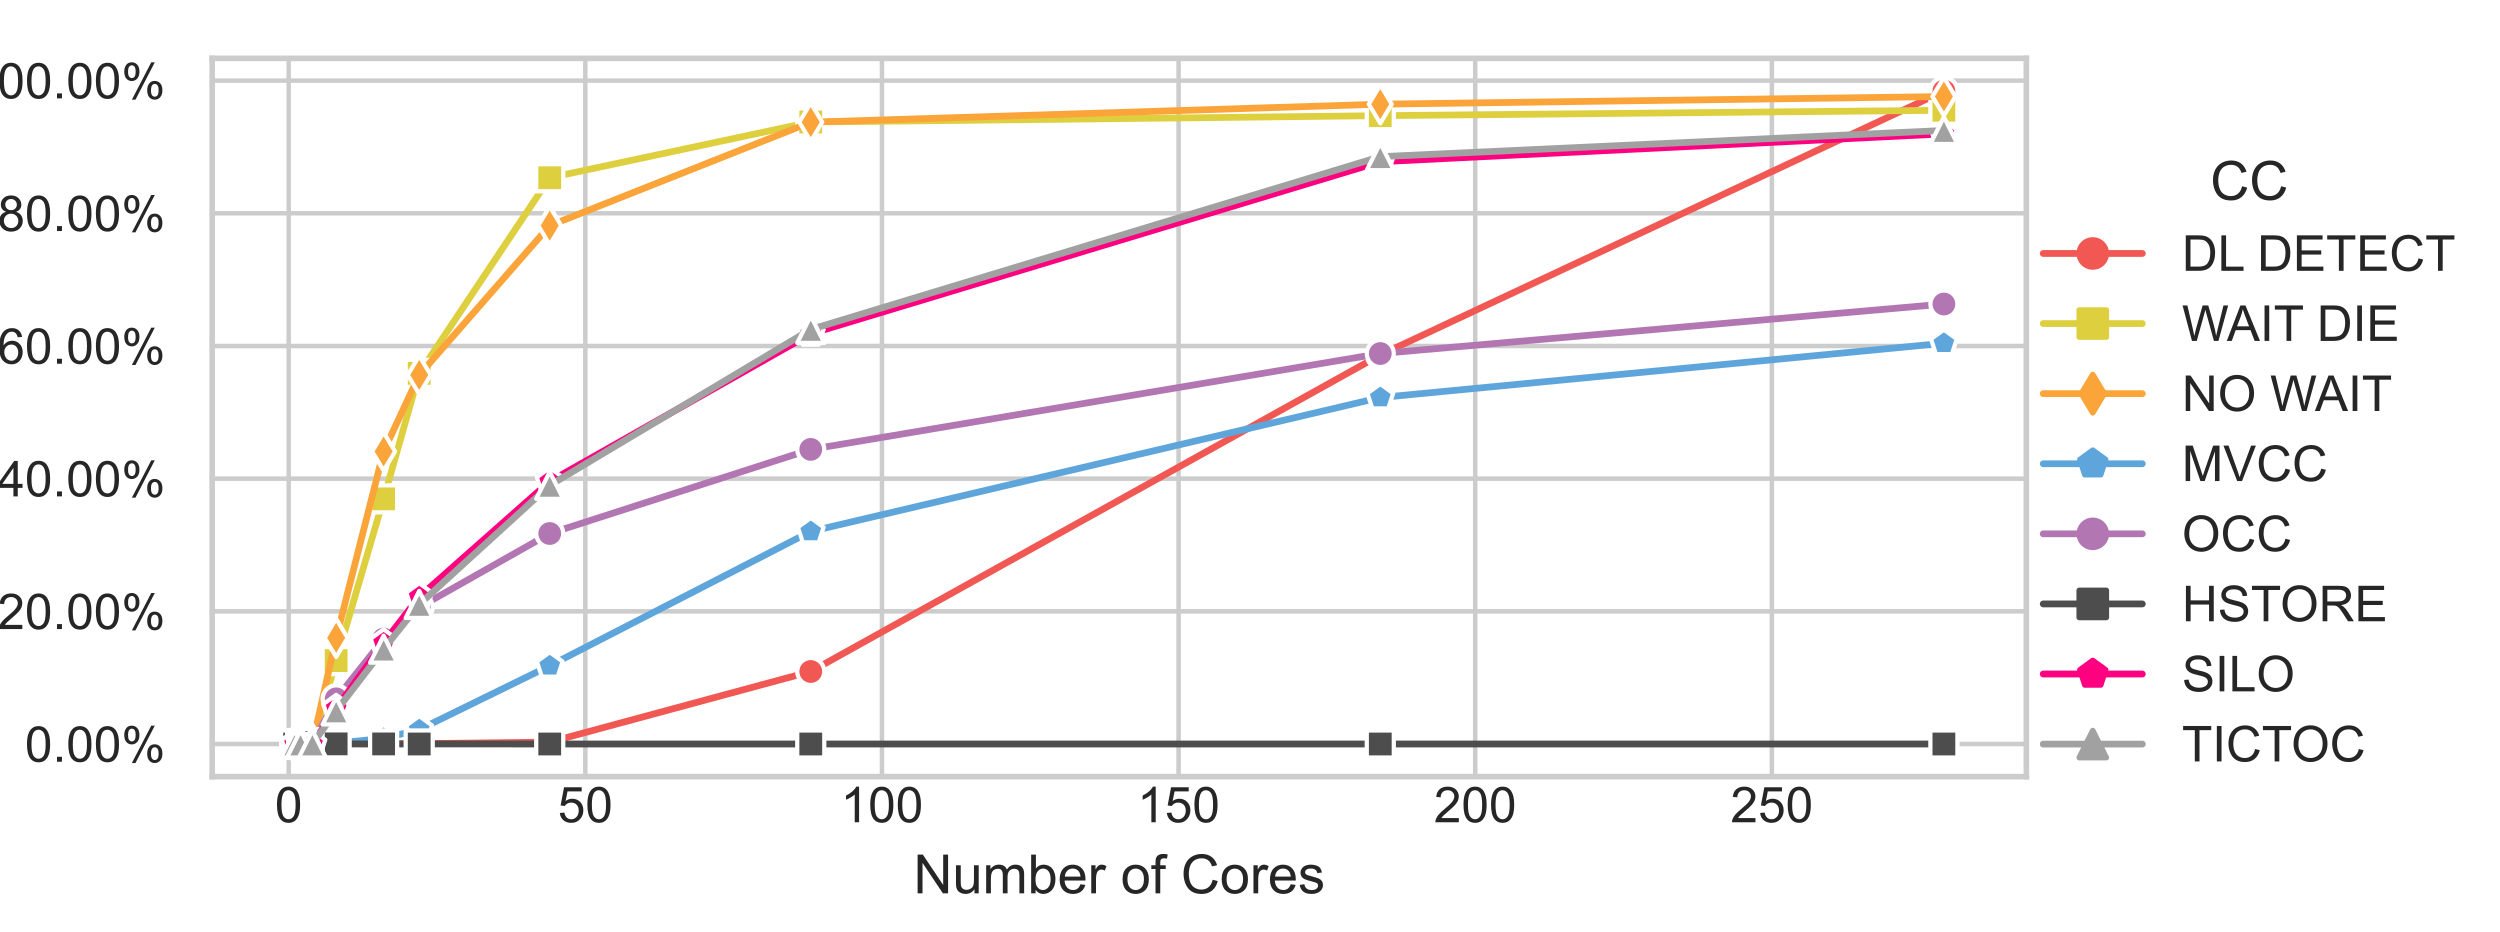 <?xml version="1.0" encoding="utf-8" standalone="no"?>
<!DOCTYPE svg PUBLIC "-//W3C//DTD SVG 1.1//EN"
  "http://www.w3.org/Graphics/SVG/1.1/DTD/svg11.dtd">
<!-- Created with matplotlib (https://matplotlib.org/) -->
<svg height="165.6pt" version="1.1" viewBox="0 0 444 165.6" width="444pt" xmlns="http://www.w3.org/2000/svg" xmlns:xlink="http://www.w3.org/1999/xlink">
 <defs>
  <style type="text/css">*{stroke-linecap:butt;stroke-linejoin:round;}</style>
 </defs>
 <g id="figure_1">
  <g id="patch_1">
   <path d="M 0 165.6 
L 444 165.6 
L 444 0 
L 0 0 
z
" style="fill:#ffffff;"/>
  </g>
  <g id="axes_1">
   <g id="patch_2">
    <path d="M 37.68 137.932 
L 359.88 137.932 
L 359.88 10.368 
L 37.68 10.368 
z
" style="fill:#ffffff;"/>
   </g>
   <g id="matplotlib.axis_1">
    <g id="xtick_1">
     <g id="line2d_1">
      <path clip-path="url(#p2a58a27504)" d="M 51.272 137.932 
L 51.272 10.368 
" style="fill:none;stroke:#cccccc;stroke-linecap:round;stroke-width:0.8;"/>
     </g>
     <g id="text_1">
      <!-- 0 -->
      <g style="fill:#262626;" transform="translate(48.825 146.031)scale(0.088 -0.088)">
       <defs>
        <path d="M 4.156 35.297 
Q 4.156 48 6.766 55.734 
Q 9.375 63.484 14.516 67.672 
Q 19.672 71.875 27.484 71.875 
Q 33.25 71.875 37.594 69.547 
Q 41.938 67.234 44.766 62.859 
Q 47.609 58.5 49.219 52.219 
Q 50.828 45.953 50.828 35.297 
Q 50.828 22.703 48.234 14.969 
Q 45.656 7.234 40.5 3 
Q 35.359 -1.219 27.484 -1.219 
Q 17.141 -1.219 11.234 6.203 
Q 4.156 15.141 4.156 35.297 
z
M 13.188 35.297 
Q 13.188 17.672 17.312 11.828 
Q 21.438 6 27.484 6 
Q 33.547 6 37.672 11.859 
Q 41.797 17.719 41.797 35.297 
Q 41.797 52.984 37.672 58.781 
Q 33.547 64.594 27.391 64.594 
Q 21.344 64.594 17.719 59.469 
Q 13.188 52.938 13.188 35.297 
z
" id="ArialMT-48"/>
       </defs>
       <use xlink:href="#ArialMT-48"/>
      </g>
     </g>
    </g>
    <g id="xtick_2">
     <g id="line2d_2">
      <path clip-path="url(#p2a58a27504)" d="M 103.953 137.932 
L 103.953 10.368 
" style="fill:none;stroke:#cccccc;stroke-linecap:round;stroke-width:0.8;"/>
     </g>
     <g id="text_2">
      <!-- 50 -->
      <g style="fill:#262626;" transform="translate(99.06 146.031)scale(0.088 -0.088)">
       <defs>
        <path d="M 4.156 18.75 
L 13.375 19.531 
Q 14.406 12.797 18.141 9.391 
Q 21.875 6 27.156 6 
Q 33.5 6 37.891 10.781 
Q 42.281 15.578 42.281 23.484 
Q 42.281 31 38.062 35.344 
Q 33.844 39.703 27 39.703 
Q 22.75 39.703 19.328 37.766 
Q 15.922 35.844 13.969 32.766 
L 5.719 33.844 
L 12.641 70.609 
L 48.25 70.609 
L 48.25 62.203 
L 19.672 62.203 
L 15.828 42.969 
Q 22.266 47.469 29.344 47.469 
Q 38.719 47.469 45.156 40.969 
Q 51.609 34.469 51.609 24.266 
Q 51.609 14.547 45.953 7.469 
Q 39.062 -1.219 27.156 -1.219 
Q 17.391 -1.219 11.203 4.25 
Q 5.031 9.719 4.156 18.75 
z
" id="ArialMT-53"/>
       </defs>
       <use xlink:href="#ArialMT-53"/>
       <use x="55.615" xlink:href="#ArialMT-48"/>
      </g>
     </g>
    </g>
    <g id="xtick_3">
     <g id="line2d_3">
      <path clip-path="url(#p2a58a27504)" d="M 156.635 137.932 
L 156.635 10.368 
" style="fill:none;stroke:#cccccc;stroke-linecap:round;stroke-width:0.8;"/>
     </g>
     <g id="text_3">
      <!-- 100 -->
      <g style="fill:#262626;" transform="translate(149.294 146.031)scale(0.088 -0.088)">
       <defs>
        <path d="M 37.25 0 
L 28.469 0 
L 28.469 56 
Q 25.297 52.984 20.141 49.953 
Q 14.984 46.922 10.891 45.406 
L 10.891 53.906 
Q 18.266 57.375 23.781 62.297 
Q 29.297 67.234 31.594 71.875 
L 37.25 71.875 
z
" id="ArialMT-49"/>
       </defs>
       <use xlink:href="#ArialMT-49"/>
       <use x="55.615" xlink:href="#ArialMT-48"/>
       <use x="111.23" xlink:href="#ArialMT-48"/>
      </g>
     </g>
    </g>
    <g id="xtick_4">
     <g id="line2d_4">
      <path clip-path="url(#p2a58a27504)" d="M 209.316 137.932 
L 209.316 10.368 
" style="fill:none;stroke:#cccccc;stroke-linecap:round;stroke-width:0.8;"/>
     </g>
     <g id="text_4">
      <!-- 150 -->
      <g style="fill:#262626;" transform="translate(201.976 146.031)scale(0.088 -0.088)">
       <use xlink:href="#ArialMT-49"/>
       <use x="55.615" xlink:href="#ArialMT-53"/>
       <use x="111.23" xlink:href="#ArialMT-48"/>
      </g>
     </g>
    </g>
    <g id="xtick_5">
     <g id="line2d_5">
      <path clip-path="url(#p2a58a27504)" d="M 261.998 137.932 
L 261.998 10.368 
" style="fill:none;stroke:#cccccc;stroke-linecap:round;stroke-width:0.8;"/>
     </g>
     <g id="text_5">
      <!-- 200 -->
      <g style="fill:#262626;" transform="translate(254.657 146.031)scale(0.088 -0.088)">
       <defs>
        <path d="M 50.344 8.453 
L 50.344 0 
L 3.031 0 
Q 2.938 3.172 4.047 6.109 
Q 5.859 10.938 9.828 15.625 
Q 13.812 20.312 21.344 26.469 
Q 33.016 36.031 37.109 41.625 
Q 41.219 47.219 41.219 52.203 
Q 41.219 57.422 37.469 61 
Q 33.734 64.594 27.734 64.594 
Q 21.391 64.594 17.578 60.781 
Q 13.766 56.984 13.719 50.25 
L 4.688 51.172 
Q 5.609 61.281 11.656 66.578 
Q 17.719 71.875 27.938 71.875 
Q 38.234 71.875 44.234 66.156 
Q 50.25 60.453 50.25 52 
Q 50.25 47.703 48.484 43.547 
Q 46.734 39.406 42.656 34.812 
Q 38.578 30.219 29.109 22.219 
Q 21.188 15.578 18.938 13.203 
Q 16.703 10.844 15.234 8.453 
z
" id="ArialMT-50"/>
       </defs>
       <use xlink:href="#ArialMT-50"/>
       <use x="55.615" xlink:href="#ArialMT-48"/>
       <use x="111.23" xlink:href="#ArialMT-48"/>
      </g>
     </g>
    </g>
    <g id="xtick_6">
     <g id="line2d_6">
      <path clip-path="url(#p2a58a27504)" d="M 314.679 137.932 
L 314.679 10.368 
" style="fill:none;stroke:#cccccc;stroke-linecap:round;stroke-width:0.8;"/>
     </g>
     <g id="text_6">
      <!-- 250 -->
      <g style="fill:#262626;" transform="translate(307.339 146.031)scale(0.088 -0.088)">
       <use xlink:href="#ArialMT-50"/>
       <use x="55.615" xlink:href="#ArialMT-53"/>
       <use x="111.23" xlink:href="#ArialMT-48"/>
      </g>
     </g>
    </g>
    <g id="text_7">
     <!-- Number of Cores -->
     <g style="fill:#262626;" transform="translate(162.236 158.651)scale(0.096 -0.096)">
      <defs>
       <path d="M 7.625 0 
L 7.625 71.578 
L 17.328 71.578 
L 54.938 15.375 
L 54.938 71.578 
L 64.016 71.578 
L 64.016 0 
L 54.297 0 
L 16.703 56.25 
L 16.703 0 
z
" id="ArialMT-78"/>
       <path d="M 40.578 0 
L 40.578 7.625 
Q 34.516 -1.172 24.125 -1.172 
Q 19.531 -1.172 15.547 0.578 
Q 11.578 2.344 9.641 5 
Q 7.719 7.672 6.938 11.531 
Q 6.391 14.109 6.391 19.734 
L 6.391 51.859 
L 15.188 51.859 
L 15.188 23.094 
Q 15.188 16.219 15.719 13.812 
Q 16.547 10.359 19.234 8.375 
Q 21.922 6.391 25.875 6.391 
Q 29.828 6.391 33.297 8.422 
Q 36.766 10.453 38.203 13.938 
Q 39.656 17.438 39.656 24.078 
L 39.656 51.859 
L 48.438 51.859 
L 48.438 0 
z
" id="ArialMT-117"/>
       <path d="M 6.594 0 
L 6.594 51.859 
L 14.453 51.859 
L 14.453 44.578 
Q 16.891 48.391 20.938 50.703 
Q 25 53.031 30.172 53.031 
Q 35.938 53.031 39.625 50.641 
Q 43.312 48.25 44.828 43.953 
Q 50.984 53.031 60.844 53.031 
Q 68.562 53.031 72.703 48.75 
Q 76.859 44.484 76.859 35.594 
L 76.859 0 
L 68.109 0 
L 68.109 32.672 
Q 68.109 37.938 67.25 40.25 
Q 66.406 42.578 64.156 43.984 
Q 61.922 45.406 58.891 45.406 
Q 53.422 45.406 49.797 41.766 
Q 46.188 38.141 46.188 30.125 
L 46.188 0 
L 37.406 0 
L 37.406 33.688 
Q 37.406 39.547 35.25 42.469 
Q 33.109 45.406 28.219 45.406 
Q 24.516 45.406 21.359 43.453 
Q 18.219 41.5 16.797 37.734 
Q 15.375 33.984 15.375 26.906 
L 15.375 0 
z
" id="ArialMT-109"/>
       <path d="M 14.703 0 
L 6.547 0 
L 6.547 71.578 
L 15.328 71.578 
L 15.328 46.047 
Q 20.906 53.031 29.547 53.031 
Q 34.328 53.031 38.594 51.094 
Q 42.875 49.172 45.625 45.672 
Q 48.391 42.188 49.953 37.25 
Q 51.516 32.328 51.516 26.703 
Q 51.516 13.375 44.922 6.094 
Q 38.328 -1.172 29.109 -1.172 
Q 19.922 -1.172 14.703 6.5 
z
M 14.594 26.312 
Q 14.594 17 17.141 12.844 
Q 21.297 6.062 28.375 6.062 
Q 34.125 6.062 38.328 11.062 
Q 42.531 16.062 42.531 25.984 
Q 42.531 36.141 38.5 40.969 
Q 34.469 45.797 28.766 45.797 
Q 23 45.797 18.797 40.797 
Q 14.594 35.797 14.594 26.312 
z
" id="ArialMT-98"/>
       <path d="M 42.094 16.703 
L 51.172 15.578 
Q 49.031 7.625 43.219 3.219 
Q 37.406 -1.172 28.375 -1.172 
Q 17 -1.172 10.328 5.828 
Q 3.656 12.844 3.656 25.484 
Q 3.656 38.578 10.391 45.797 
Q 17.141 53.031 27.875 53.031 
Q 38.281 53.031 44.875 45.953 
Q 51.469 38.875 51.469 26.031 
Q 51.469 25.25 51.422 23.688 
L 12.75 23.688 
Q 13.234 15.141 17.578 10.594 
Q 21.922 6.062 28.422 6.062 
Q 33.25 6.062 36.672 8.594 
Q 40.094 11.141 42.094 16.703 
z
M 13.234 30.906 
L 42.188 30.906 
Q 41.609 37.453 38.875 40.719 
Q 34.672 45.797 27.984 45.797 
Q 21.922 45.797 17.797 41.75 
Q 13.672 37.703 13.234 30.906 
z
" id="ArialMT-101"/>
       <path d="M 6.5 0 
L 6.5 51.859 
L 14.406 51.859 
L 14.406 44 
Q 17.438 49.516 20 51.266 
Q 22.562 53.031 25.641 53.031 
Q 30.078 53.031 34.672 50.203 
L 31.641 42.047 
Q 28.422 43.953 25.203 43.953 
Q 22.312 43.953 20.016 42.219 
Q 17.719 40.484 16.75 37.406 
Q 15.281 32.719 15.281 27.156 
L 15.281 0 
z
" id="ArialMT-114"/>
       <path id="ArialMT-32"/>
       <path d="M 3.328 25.922 
Q 3.328 40.328 11.328 47.266 
Q 18.016 53.031 27.641 53.031 
Q 38.328 53.031 45.109 46.016 
Q 51.906 39.016 51.906 26.656 
Q 51.906 16.656 48.906 10.906 
Q 45.906 5.172 40.156 2 
Q 34.422 -1.172 27.641 -1.172 
Q 16.75 -1.172 10.031 5.812 
Q 3.328 12.797 3.328 25.922 
z
M 12.359 25.922 
Q 12.359 15.969 16.703 11.016 
Q 21.047 6.062 27.641 6.062 
Q 34.188 6.062 38.531 11.031 
Q 42.875 16.016 42.875 26.219 
Q 42.875 35.844 38.5 40.797 
Q 34.125 45.75 27.641 45.75 
Q 21.047 45.75 16.703 40.812 
Q 12.359 35.891 12.359 25.922 
z
" id="ArialMT-111"/>
       <path d="M 8.688 0 
L 8.688 45.016 
L 0.922 45.016 
L 0.922 51.859 
L 8.688 51.859 
L 8.688 57.375 
Q 8.688 62.594 9.625 65.141 
Q 10.891 68.562 14.078 70.672 
Q 17.281 72.797 23.047 72.797 
Q 26.766 72.797 31.25 71.922 
L 29.938 64.266 
Q 27.203 64.75 24.75 64.75 
Q 20.75 64.75 19.094 63.031 
Q 17.438 61.328 17.438 56.641 
L 17.438 51.859 
L 27.547 51.859 
L 27.547 45.016 
L 17.438 45.016 
L 17.438 0 
z
" id="ArialMT-102"/>
       <path d="M 58.797 25.094 
L 68.266 22.703 
Q 65.281 11.031 57.547 4.906 
Q 49.812 -1.219 38.625 -1.219 
Q 27.047 -1.219 19.797 3.484 
Q 12.547 8.203 8.766 17.141 
Q 4.984 26.078 4.984 36.328 
Q 4.984 47.516 9.25 55.828 
Q 13.531 64.156 21.406 68.469 
Q 29.297 72.797 38.766 72.797 
Q 49.516 72.797 56.828 67.328 
Q 64.156 61.859 67.047 51.953 
L 57.719 49.75 
Q 55.219 57.562 50.484 61.125 
Q 45.75 64.703 38.578 64.703 
Q 30.328 64.703 24.781 60.734 
Q 19.234 56.781 16.984 50.109 
Q 14.75 43.453 14.75 36.375 
Q 14.75 27.25 17.406 20.438 
Q 20.062 13.625 25.672 10.25 
Q 31.297 6.891 37.844 6.891 
Q 45.797 6.891 51.312 11.469 
Q 56.844 16.062 58.797 25.094 
z
" id="ArialMT-67"/>
       <path d="M 3.078 15.484 
L 11.766 16.844 
Q 12.5 11.625 15.844 8.844 
Q 19.188 6.062 25.203 6.062 
Q 31.25 6.062 34.172 8.516 
Q 37.109 10.984 37.109 14.312 
Q 37.109 17.281 34.516 19 
Q 32.719 20.172 25.531 21.969 
Q 15.875 24.422 12.141 26.203 
Q 8.406 27.984 6.469 31.125 
Q 4.547 34.281 4.547 38.094 
Q 4.547 41.547 6.125 44.5 
Q 7.719 47.469 10.453 49.422 
Q 12.5 50.922 16.031 51.969 
Q 19.578 53.031 23.641 53.031 
Q 29.734 53.031 34.344 51.266 
Q 38.969 49.516 41.156 46.5 
Q 43.359 43.5 44.188 38.484 
L 35.594 37.312 
Q 35.016 41.312 32.203 43.547 
Q 29.391 45.797 24.266 45.797 
Q 18.219 45.797 15.625 43.797 
Q 13.031 41.797 13.031 39.109 
Q 13.031 37.406 14.109 36.031 
Q 15.188 34.625 17.484 33.688 
Q 18.797 33.203 25.25 31.453 
Q 34.578 28.953 38.25 27.359 
Q 41.938 25.781 44.031 22.75 
Q 46.141 19.734 46.141 15.234 
Q 46.141 10.844 43.578 6.953 
Q 41.016 3.078 36.172 0.953 
Q 31.344 -1.172 25.25 -1.172 
Q 15.141 -1.172 9.844 3.031 
Q 4.547 7.234 3.078 15.484 
z
" id="ArialMT-115"/>
      </defs>
      <use xlink:href="#ArialMT-78"/>
      <use x="72.217" xlink:href="#ArialMT-117"/>
      <use x="127.832" xlink:href="#ArialMT-109"/>
      <use x="211.133" xlink:href="#ArialMT-98"/>
      <use x="266.748" xlink:href="#ArialMT-101"/>
      <use x="322.363" xlink:href="#ArialMT-114"/>
      <use x="355.664" xlink:href="#ArialMT-32"/>
      <use x="383.447" xlink:href="#ArialMT-111"/>
      <use x="439.062" xlink:href="#ArialMT-102"/>
      <use x="466.846" xlink:href="#ArialMT-32"/>
      <use x="494.629" xlink:href="#ArialMT-67"/>
      <use x="566.846" xlink:href="#ArialMT-111"/>
      <use x="622.461" xlink:href="#ArialMT-114"/>
      <use x="655.762" xlink:href="#ArialMT-101"/>
      <use x="711.377" xlink:href="#ArialMT-115"/>
     </g>
    </g>
   </g>
   <g id="matplotlib.axis_2">
    <g id="ytick_1">
     <g id="line2d_7">
      <path clip-path="url(#p2a58a27504)" d="M 37.68 132.134 
L 359.88 132.134 
" style="fill:none;stroke:#cccccc;stroke-linecap:round;stroke-width:0.8;"/>
     </g>
     <g id="text_8">
      <!-- 0.00% -->
      <g style="fill:#262626;" transform="translate(4.429 135.283)scale(0.088 -0.088)">
       <defs>
        <path d="M 9.078 0 
L 9.078 10.016 
L 19.094 10.016 
L 19.094 0 
z
" id="ArialMT-46"/>
        <path d="M 5.812 54.391 
Q 5.812 62.062 9.672 67.422 
Q 13.531 72.797 20.844 72.797 
Q 27.594 72.797 32 67.984 
Q 36.422 63.188 36.422 53.859 
Q 36.422 44.781 31.953 39.875 
Q 27.484 34.969 20.953 34.969 
Q 14.453 34.969 10.125 39.797 
Q 5.812 44.625 5.812 54.391 
z
M 21.094 66.75 
Q 17.828 66.75 15.656 63.906 
Q 13.484 61.078 13.484 53.516 
Q 13.484 46.625 15.672 43.812 
Q 17.875 41.016 21.094 41.016 
Q 24.422 41.016 26.594 43.844 
Q 28.766 46.688 28.766 54.203 
Q 28.766 61.141 26.562 63.938 
Q 24.359 66.75 21.094 66.75 
z
M 21.141 -2.641 
L 60.297 72.797 
L 67.438 72.797 
L 28.422 -2.641 
z
M 52.094 16.797 
Q 52.094 24.516 55.953 29.859 
Q 59.812 35.203 67.188 35.203 
Q 73.922 35.203 78.344 30.391 
Q 82.766 25.594 82.766 16.266 
Q 82.766 7.172 78.297 2.266 
Q 73.828 -2.641 67.234 -2.641 
Q 60.75 -2.641 56.422 2.219 
Q 52.094 7.078 52.094 16.797 
z
M 67.438 29.156 
Q 64.109 29.156 61.938 26.312 
Q 59.766 23.484 59.766 15.922 
Q 59.766 9.078 61.953 6.25 
Q 64.156 3.422 67.391 3.422 
Q 70.75 3.422 72.922 6.25 
Q 75.094 9.078 75.094 16.609 
Q 75.094 23.531 72.891 26.344 
Q 70.703 29.156 67.438 29.156 
z
" id="ArialMT-37"/>
       </defs>
       <use xlink:href="#ArialMT-48"/>
       <use x="55.615" xlink:href="#ArialMT-46"/>
       <use x="83.398" xlink:href="#ArialMT-48"/>
       <use x="139.014" xlink:href="#ArialMT-48"/>
       <use x="194.629" xlink:href="#ArialMT-37"/>
      </g>
     </g>
    </g>
    <g id="ytick_2">
     <g id="line2d_8">
      <path clip-path="url(#p2a58a27504)" d="M 37.68 108.571 
L 359.88 108.571 
" style="fill:none;stroke:#cccccc;stroke-linecap:round;stroke-width:0.8;"/>
     </g>
     <g id="text_9">
      <!-- 20.00% -->
      <g style="fill:#262626;" transform="translate(-0.464 111.721)scale(0.088 -0.088)">
       <use xlink:href="#ArialMT-50"/>
       <use x="55.615" xlink:href="#ArialMT-48"/>
       <use x="111.23" xlink:href="#ArialMT-46"/>
       <use x="139.014" xlink:href="#ArialMT-48"/>
       <use x="194.629" xlink:href="#ArialMT-48"/>
       <use x="250.244" xlink:href="#ArialMT-37"/>
      </g>
     </g>
    </g>
    <g id="ytick_3">
     <g id="line2d_9">
      <path clip-path="url(#p2a58a27504)" d="M 37.68 85.009 
L 359.88 85.009 
" style="fill:none;stroke:#cccccc;stroke-linecap:round;stroke-width:0.8;"/>
     </g>
     <g id="text_10">
      <!-- 40.00% -->
      <g style="fill:#262626;" transform="translate(-0.464 88.158)scale(0.088 -0.088)">
       <defs>
        <path d="M 32.328 0 
L 32.328 17.141 
L 1.266 17.141 
L 1.266 25.203 
L 33.938 71.578 
L 41.109 71.578 
L 41.109 25.203 
L 50.781 25.203 
L 50.781 17.141 
L 41.109 17.141 
L 41.109 0 
z
M 32.328 25.203 
L 32.328 57.469 
L 9.906 25.203 
z
" id="ArialMT-52"/>
       </defs>
       <use xlink:href="#ArialMT-52"/>
       <use x="55.615" xlink:href="#ArialMT-48"/>
       <use x="111.23" xlink:href="#ArialMT-46"/>
       <use x="139.014" xlink:href="#ArialMT-48"/>
       <use x="194.629" xlink:href="#ArialMT-48"/>
       <use x="250.244" xlink:href="#ArialMT-37"/>
      </g>
     </g>
    </g>
    <g id="ytick_4">
     <g id="line2d_10">
      <path clip-path="url(#p2a58a27504)" d="M 37.68 61.447 
L 359.88 61.447 
" style="fill:none;stroke:#cccccc;stroke-linecap:round;stroke-width:0.8;"/>
     </g>
     <g id="text_11">
      <!-- 60.00% -->
      <g style="fill:#262626;" transform="translate(-0.464 64.596)scale(0.088 -0.088)">
       <defs>
        <path d="M 49.75 54.047 
L 41.016 53.375 
Q 39.844 58.547 37.703 60.891 
Q 34.125 64.656 28.906 64.656 
Q 24.703 64.656 21.531 62.312 
Q 17.391 59.281 14.984 53.469 
Q 12.594 47.656 12.5 36.922 
Q 15.672 41.75 20.266 44.094 
Q 24.859 46.438 29.891 46.438 
Q 38.672 46.438 44.844 39.969 
Q 51.031 33.5 51.031 23.25 
Q 51.031 16.5 48.125 10.719 
Q 45.219 4.938 40.141 1.859 
Q 35.062 -1.219 28.609 -1.219 
Q 17.625 -1.219 10.688 6.859 
Q 3.766 14.938 3.766 33.5 
Q 3.766 54.25 11.422 63.672 
Q 18.109 71.875 29.438 71.875 
Q 37.891 71.875 43.281 67.141 
Q 48.688 62.406 49.75 54.047 
z
M 13.875 23.188 
Q 13.875 18.656 15.797 14.5 
Q 17.719 10.359 21.188 8.172 
Q 24.656 6 28.469 6 
Q 34.031 6 38.031 10.484 
Q 42.047 14.984 42.047 22.703 
Q 42.047 30.125 38.078 34.391 
Q 34.125 38.672 28.125 38.672 
Q 22.172 38.672 18.016 34.391 
Q 13.875 30.125 13.875 23.188 
z
" id="ArialMT-54"/>
       </defs>
       <use xlink:href="#ArialMT-54"/>
       <use x="55.615" xlink:href="#ArialMT-48"/>
       <use x="111.23" xlink:href="#ArialMT-46"/>
       <use x="139.014" xlink:href="#ArialMT-48"/>
       <use x="194.629" xlink:href="#ArialMT-48"/>
       <use x="250.244" xlink:href="#ArialMT-37"/>
      </g>
     </g>
    </g>
    <g id="ytick_5">
     <g id="line2d_11">
      <path clip-path="url(#p2a58a27504)" d="M 37.68 37.884 
L 359.88 37.884 
" style="fill:none;stroke:#cccccc;stroke-linecap:round;stroke-width:0.8;"/>
     </g>
     <g id="text_12">
      <!-- 80.00% -->
      <g style="fill:#262626;" transform="translate(-0.464 41.034)scale(0.088 -0.088)">
       <defs>
        <path d="M 17.672 38.812 
Q 12.203 40.828 9.562 44.531 
Q 6.938 48.25 6.938 53.422 
Q 6.938 61.234 12.547 66.547 
Q 18.172 71.875 27.484 71.875 
Q 36.859 71.875 42.578 66.422 
Q 48.297 60.984 48.297 53.172 
Q 48.297 48.188 45.672 44.5 
Q 43.062 40.828 37.75 38.812 
Q 44.344 36.672 47.781 31.875 
Q 51.219 27.094 51.219 20.453 
Q 51.219 11.281 44.719 5.031 
Q 38.234 -1.219 27.641 -1.219 
Q 17.047 -1.219 10.547 5.047 
Q 4.047 11.328 4.047 20.703 
Q 4.047 27.688 7.594 32.391 
Q 11.141 37.109 17.672 38.812 
z
M 15.922 53.719 
Q 15.922 48.641 19.188 45.406 
Q 22.469 42.188 27.688 42.188 
Q 32.766 42.188 36.016 45.375 
Q 39.266 48.578 39.266 53.219 
Q 39.266 58.062 35.906 61.359 
Q 32.562 64.656 27.594 64.656 
Q 22.562 64.656 19.234 61.422 
Q 15.922 58.203 15.922 53.719 
z
M 13.094 20.656 
Q 13.094 16.891 14.875 13.375 
Q 16.656 9.859 20.172 7.922 
Q 23.688 6 27.734 6 
Q 34.031 6 38.125 10.047 
Q 42.234 14.109 42.234 20.359 
Q 42.234 26.703 38.016 30.859 
Q 33.797 35.016 27.438 35.016 
Q 21.234 35.016 17.156 30.906 
Q 13.094 26.812 13.094 20.656 
z
" id="ArialMT-56"/>
       </defs>
       <use xlink:href="#ArialMT-56"/>
       <use x="55.615" xlink:href="#ArialMT-48"/>
       <use x="111.23" xlink:href="#ArialMT-46"/>
       <use x="139.014" xlink:href="#ArialMT-48"/>
       <use x="194.629" xlink:href="#ArialMT-48"/>
       <use x="250.244" xlink:href="#ArialMT-37"/>
      </g>
     </g>
    </g>
    <g id="ytick_6">
     <g id="line2d_12">
      <path clip-path="url(#p2a58a27504)" d="M 37.68 14.322 
L 359.88 14.322 
" style="fill:none;stroke:#cccccc;stroke-linecap:round;stroke-width:0.8;"/>
     </g>
     <g id="text_13">
      <!-- 100.00% -->
      <g style="fill:#262626;" transform="translate(-5.358 17.472)scale(0.088 -0.088)">
       <use xlink:href="#ArialMT-49"/>
       <use x="55.615" xlink:href="#ArialMT-48"/>
       <use x="111.23" xlink:href="#ArialMT-48"/>
       <use x="166.846" xlink:href="#ArialMT-46"/>
       <use x="194.629" xlink:href="#ArialMT-48"/>
       <use x="250.244" xlink:href="#ArialMT-48"/>
       <use x="305.859" xlink:href="#ArialMT-37"/>
      </g>
     </g>
    </g>
    <g id="text_14">
     <!-- Abort Ratio (Abort/Total) -->
     <g style="fill:#262626;" transform="translate(-11.378 125.632)rotate(-90)scale(0.096 -0.096)">
      <defs>
       <path d="M -0.141 0 
L 27.344 71.578 
L 37.547 71.578 
L 66.844 0 
L 56.062 0 
L 47.703 21.688 
L 17.781 21.688 
L 9.906 0 
z
M 20.516 29.391 
L 44.781 29.391 
L 37.312 49.219 
Q 33.891 58.25 32.234 64.062 
Q 30.859 57.172 28.375 50.391 
z
" id="ArialMT-65"/>
       <path d="M 25.781 7.859 
L 27.047 0.094 
Q 23.344 -0.688 20.406 -0.688 
Q 15.625 -0.688 12.984 0.828 
Q 10.359 2.344 9.281 4.812 
Q 8.203 7.281 8.203 15.188 
L 8.203 45.016 
L 1.766 45.016 
L 1.766 51.859 
L 8.203 51.859 
L 8.203 64.703 
L 16.938 69.969 
L 16.938 51.859 
L 25.781 51.859 
L 25.781 45.016 
L 16.938 45.016 
L 16.938 14.703 
Q 16.938 10.938 17.406 9.859 
Q 17.875 8.797 18.922 8.156 
Q 19.969 7.516 21.922 7.516 
Q 23.391 7.516 25.781 7.859 
z
" id="ArialMT-116"/>
       <path d="M 7.859 0 
L 7.859 71.578 
L 39.594 71.578 
Q 49.172 71.578 54.141 69.641 
Q 59.125 67.719 62.109 62.828 
Q 65.094 57.953 65.094 52.047 
Q 65.094 44.438 60.156 39.203 
Q 55.219 33.984 44.922 32.562 
Q 48.688 30.766 50.641 29 
Q 54.781 25.203 58.5 19.484 
L 70.953 0 
L 59.031 0 
L 49.562 14.891 
Q 45.406 21.344 42.719 24.75 
Q 40.047 28.172 37.922 29.531 
Q 35.797 30.906 33.594 31.453 
Q 31.984 31.781 28.328 31.781 
L 17.328 31.781 
L 17.328 0 
z
M 17.328 39.984 
L 37.703 39.984 
Q 44.188 39.984 47.844 41.328 
Q 51.516 42.672 53.422 45.625 
Q 55.328 48.578 55.328 52.047 
Q 55.328 57.125 51.641 60.391 
Q 47.953 63.672 39.984 63.672 
L 17.328 63.672 
z
" id="ArialMT-82"/>
       <path d="M 40.438 6.391 
Q 35.547 2.25 31.031 0.531 
Q 26.516 -1.172 21.344 -1.172 
Q 12.797 -1.172 8.203 3 
Q 3.609 7.172 3.609 13.672 
Q 3.609 17.484 5.344 20.625 
Q 7.078 23.781 9.891 25.688 
Q 12.703 27.594 16.219 28.562 
Q 18.797 29.25 24.031 29.891 
Q 34.672 31.156 39.703 32.906 
Q 39.75 34.719 39.75 35.203 
Q 39.75 40.578 37.25 42.781 
Q 33.891 45.75 27.25 45.75 
Q 21.047 45.75 18.094 43.578 
Q 15.141 41.406 13.719 35.891 
L 5.125 37.062 
Q 6.297 42.578 8.984 45.969 
Q 11.672 49.359 16.75 51.188 
Q 21.828 53.031 28.516 53.031 
Q 35.156 53.031 39.297 51.469 
Q 43.453 49.906 45.406 47.531 
Q 47.359 45.172 48.141 41.547 
Q 48.578 39.312 48.578 33.453 
L 48.578 21.734 
Q 48.578 9.469 49.141 6.219 
Q 49.703 2.984 51.375 0 
L 42.188 0 
Q 40.828 2.734 40.438 6.391 
z
M 39.703 26.031 
Q 34.906 24.078 25.344 22.703 
Q 19.922 21.922 17.672 20.938 
Q 15.438 19.969 14.203 18.094 
Q 12.984 16.219 12.984 13.922 
Q 12.984 10.406 15.641 8.062 
Q 18.312 5.719 23.438 5.719 
Q 28.516 5.719 32.469 7.938 
Q 36.422 10.156 38.281 14.016 
Q 39.703 17 39.703 22.797 
z
" id="ArialMT-97"/>
       <path d="M 6.641 61.469 
L 6.641 71.578 
L 15.438 71.578 
L 15.438 61.469 
z
M 6.641 0 
L 6.641 51.859 
L 15.438 51.859 
L 15.438 0 
z
" id="ArialMT-105"/>
       <path d="M 23.391 -21.047 
Q 16.109 -11.859 11.078 0.438 
Q 6.062 12.75 6.062 25.922 
Q 6.062 37.547 9.812 48.188 
Q 14.203 60.547 23.391 72.797 
L 29.688 72.797 
Q 23.781 62.641 21.875 58.297 
Q 18.891 51.562 17.188 44.234 
Q 15.094 35.109 15.094 25.875 
Q 15.094 2.391 29.688 -21.047 
z
" id="ArialMT-40"/>
       <path d="M 0 -1.219 
L 20.75 72.797 
L 27.781 72.797 
L 7.078 -1.219 
z
" id="ArialMT-47"/>
       <path d="M 25.922 0 
L 25.922 63.141 
L 2.344 63.141 
L 2.344 71.578 
L 59.078 71.578 
L 59.078 63.141 
L 35.406 63.141 
L 35.406 0 
z
" id="ArialMT-84"/>
       <path d="M 6.391 0 
L 6.391 71.578 
L 15.188 71.578 
L 15.188 0 
z
" id="ArialMT-108"/>
       <path d="M 12.359 -21.047 
L 6.062 -21.047 
Q 20.656 2.391 20.656 25.875 
Q 20.656 35.062 18.562 44.094 
Q 16.891 51.422 13.922 58.156 
Q 12.016 62.547 6.062 72.797 
L 12.359 72.797 
Q 21.531 60.547 25.922 48.188 
Q 29.688 37.547 29.688 25.922 
Q 29.688 12.75 24.625 0.438 
Q 19.578 -11.859 12.359 -21.047 
z
" id="ArialMT-41"/>
      </defs>
      <use xlink:href="#ArialMT-65"/>
      <use x="66.699" xlink:href="#ArialMT-98"/>
      <use x="122.314" xlink:href="#ArialMT-111"/>
      <use x="177.93" xlink:href="#ArialMT-114"/>
      <use x="211.23" xlink:href="#ArialMT-116"/>
      <use x="239.014" xlink:href="#ArialMT-32"/>
      <use x="266.797" xlink:href="#ArialMT-82"/>
      <use x="339.014" xlink:href="#ArialMT-97"/>
      <use x="394.629" xlink:href="#ArialMT-116"/>
      <use x="422.412" xlink:href="#ArialMT-105"/>
      <use x="444.629" xlink:href="#ArialMT-111"/>
      <use x="500.244" xlink:href="#ArialMT-32"/>
      <use x="528.027" xlink:href="#ArialMT-40"/>
      <use x="561.328" xlink:href="#ArialMT-65"/>
      <use x="628.027" xlink:href="#ArialMT-98"/>
      <use x="683.643" xlink:href="#ArialMT-111"/>
      <use x="739.258" xlink:href="#ArialMT-114"/>
      <use x="772.559" xlink:href="#ArialMT-116"/>
      <use x="800.342" xlink:href="#ArialMT-47"/>
      <use x="828.125" xlink:href="#ArialMT-84"/>
      <use x="878.084" xlink:href="#ArialMT-111"/>
      <use x="933.699" xlink:href="#ArialMT-116"/>
      <use x="961.482" xlink:href="#ArialMT-97"/>
      <use x="1017.098" xlink:href="#ArialMT-108"/>
      <use x="1039.314" xlink:href="#ArialMT-41"/>
     </g>
    </g>
   </g>
   <g id="LineCollection_1">
    <path clip-path="url(#p2a58a27504)" d="M 52.325 132.134 
L 52.325 132.134 
" style="fill:none;stroke:#f15854;stroke-linecap:round;stroke-width:1.2;"/>
    <path clip-path="url(#p2a58a27504)" d="M 53.379 132.134 
L 53.379 132.134 
" style="fill:none;stroke:#f15854;stroke-linecap:round;stroke-width:1.2;"/>
    <path clip-path="url(#p2a58a27504)" d="M 55.486 132.134 
L 55.486 132.134 
" style="fill:none;stroke:#f15854;stroke-linecap:round;stroke-width:1.2;"/>
    <path clip-path="url(#p2a58a27504)" d="M 59.701 132.107 
L 59.701 132.106 
" style="fill:none;stroke:#f15854;stroke-linecap:round;stroke-width:1.2;"/>
    <path clip-path="url(#p2a58a27504)" d="M 68.13 132.08 
L 68.13 132.078 
" style="fill:none;stroke:#f15854;stroke-linecap:round;stroke-width:1.2;"/>
    <path clip-path="url(#p2a58a27504)" d="M 74.452 132.075 
L 74.452 132.071 
" style="fill:none;stroke:#f15854;stroke-linecap:round;stroke-width:1.2;"/>
    <path clip-path="url(#p2a58a27504)" d="M 97.632 131.797 
L 97.632 131.789 
" style="fill:none;stroke:#f15854;stroke-linecap:round;stroke-width:1.2;"/>
    <path clip-path="url(#p2a58a27504)" d="M 143.991 119.366 
L 143.991 119.209 
" style="fill:none;stroke:#f15854;stroke-linecap:round;stroke-width:1.2;"/>
    <path clip-path="url(#p2a58a27504)" d="M 245.14 63.08 
L 245.14 63.022 
" style="fill:none;stroke:#f15854;stroke-linecap:round;stroke-width:1.2;"/>
    <path clip-path="url(#p2a58a27504)" style="fill:none;stroke:#f15854;stroke-linecap:round;stroke-width:1.2;"/>
   </g>
   <g id="LineCollection_2">
    <path clip-path="url(#p2a58a27504)" d="M 52.325 132.134 
L 52.325 132.134 
" style="fill:none;stroke:#decf3f;stroke-linecap:round;stroke-width:1.2;"/>
    <path clip-path="url(#p2a58a27504)" d="M 53.379 132.128 
L 53.379 132.125 
" style="fill:none;stroke:#decf3f;stroke-linecap:round;stroke-width:1.2;"/>
    <path clip-path="url(#p2a58a27504)" d="M 55.486 132.113 
L 55.486 132.102 
" style="fill:none;stroke:#decf3f;stroke-linecap:round;stroke-width:1.2;"/>
    <path clip-path="url(#p2a58a27504)" d="M 59.701 117.338 
L 59.701 117.24 
" style="fill:none;stroke:#decf3f;stroke-linecap:round;stroke-width:1.2;"/>
    <path clip-path="url(#p2a58a27504)" d="M 68.13 89 
L 68.13 87.768 
" style="fill:none;stroke:#decf3f;stroke-linecap:round;stroke-width:1.2;"/>
    <path clip-path="url(#p2a58a27504)" d="M 74.452 66.807 
L 74.452 65.442 
" style="fill:none;stroke:#decf3f;stroke-linecap:round;stroke-width:1.2;"/>
    <path clip-path="url(#p2a58a27504)" d="M 97.632 31.606 
L 97.632 31.531 
" style="fill:none;stroke:#decf3f;stroke-linecap:round;stroke-width:1.2;"/>
    <path clip-path="url(#p2a58a27504)" d="M 143.991 21.701 
L 143.991 21.655 
" style="fill:none;stroke:#decf3f;stroke-linecap:round;stroke-width:1.2;"/>
    <path clip-path="url(#p2a58a27504)" d="M 245.14 20.6 
L 245.14 20.523 
" style="fill:none;stroke:#decf3f;stroke-linecap:round;stroke-width:1.2;"/>
    <path clip-path="url(#p2a58a27504)" d="M 345.235 19.591 
L 345.235 19.576 
" style="fill:none;stroke:#decf3f;stroke-linecap:round;stroke-width:1.2;"/>
   </g>
   <g id="LineCollection_3">
    <path clip-path="url(#p2a58a27504)" d="M 52.325 132.134 
L 52.325 132.134 
" style="fill:none;stroke:#faa43a;stroke-linecap:round;stroke-width:1.2;"/>
    <path clip-path="url(#p2a58a27504)" d="M 53.379 132.128 
L 53.379 132.124 
" style="fill:none;stroke:#faa43a;stroke-linecap:round;stroke-width:1.2;"/>
    <path clip-path="url(#p2a58a27504)" d="M 55.486 132.11 
L 55.486 132.099 
" style="fill:none;stroke:#faa43a;stroke-linecap:round;stroke-width:1.2;"/>
    <path clip-path="url(#p2a58a27504)" d="M 59.701 113.363 
L 59.701 113.181 
" style="fill:none;stroke:#faa43a;stroke-linecap:round;stroke-width:1.2;"/>
    <path clip-path="url(#p2a58a27504)" d="M 68.13 80.266 
L 68.13 78.759 
" style="fill:none;stroke:#faa43a;stroke-linecap:round;stroke-width:1.2;"/>
    <path clip-path="url(#p2a58a27504)" d="M 74.452 66.712 
L 74.452 66.114 
" style="fill:none;stroke:#faa43a;stroke-linecap:round;stroke-width:1.2;"/>
    <path clip-path="url(#p2a58a27504)" d="M 97.632 40.31 
L 97.632 39.992 
" style="fill:none;stroke:#faa43a;stroke-linecap:round;stroke-width:1.2;"/>
    <path clip-path="url(#p2a58a27504)" d="M 143.991 21.705 
L 143.991 21.675 
" style="fill:none;stroke:#faa43a;stroke-linecap:round;stroke-width:1.2;"/>
    <path clip-path="url(#p2a58a27504)" d="M 245.14 18.564 
L 245.14 18.403 
" style="fill:none;stroke:#faa43a;stroke-linecap:round;stroke-width:1.2;"/>
    <path clip-path="url(#p2a58a27504)" d="M 345.235 17.147 
L 345.235 17.131 
" style="fill:none;stroke:#faa43a;stroke-linecap:round;stroke-width:1.2;"/>
   </g>
   <g id="LineCollection_4">
    <path clip-path="url(#p2a58a27504)" d="M 52.325 132.134 
L 52.325 132.134 
" style="fill:none;stroke:#5da5da;stroke-linecap:round;stroke-width:1.2;"/>
    <path clip-path="url(#p2a58a27504)" d="M 53.379 132.133 
L 53.379 132.132 
" style="fill:none;stroke:#5da5da;stroke-linecap:round;stroke-width:1.2;"/>
    <path clip-path="url(#p2a58a27504)" d="M 55.486 132.133 
L 55.486 132.132 
" style="fill:none;stroke:#5da5da;stroke-linecap:round;stroke-width:1.2;"/>
    <path clip-path="url(#p2a58a27504)" d="M 59.701 131.994 
L 59.701 131.981 
" style="fill:none;stroke:#5da5da;stroke-linecap:round;stroke-width:1.2;"/>
    <path clip-path="url(#p2a58a27504)" d="M 68.13 131.128 
L 68.13 131.089 
" style="fill:none;stroke:#5da5da;stroke-linecap:round;stroke-width:1.2;"/>
    <path clip-path="url(#p2a58a27504)" d="M 74.452 129.592 
L 74.452 129.549 
" style="fill:none;stroke:#5da5da;stroke-linecap:round;stroke-width:1.2;"/>
    <path clip-path="url(#p2a58a27504)" d="M 97.632 118.328 
L 97.632 118.211 
" style="fill:none;stroke:#5da5da;stroke-linecap:round;stroke-width:1.2;"/>
    <path clip-path="url(#p2a58a27504)" d="M 143.991 94.386 
L 143.991 94.348 
" style="fill:none;stroke:#5da5da;stroke-linecap:round;stroke-width:1.2;"/>
    <path clip-path="url(#p2a58a27504)" d="M 245.14 70.633 
L 245.14 70.587 
" style="fill:none;stroke:#5da5da;stroke-linecap:round;stroke-width:1.2;"/>
    <path clip-path="url(#p2a58a27504)" d="M 345.235 60.99 
L 345.235 60.875 
" style="fill:none;stroke:#5da5da;stroke-linecap:round;stroke-width:1.2;"/>
   </g>
   <g id="LineCollection_5">
    <path clip-path="url(#p2a58a27504)" d="M 52.325 132.134 
L 52.325 132.134 
" style="fill:none;stroke:#b276b2;stroke-linecap:round;stroke-width:1.2;"/>
    <path clip-path="url(#p2a58a27504)" d="M 53.379 132.118 
L 53.379 132.113 
" style="fill:none;stroke:#b276b2;stroke-linecap:round;stroke-width:1.2;"/>
    <path clip-path="url(#p2a58a27504)" d="M 55.486 132.083 
L 55.486 132.081 
" style="fill:none;stroke:#b276b2;stroke-linecap:round;stroke-width:1.2;"/>
    <path clip-path="url(#p2a58a27504)" d="M 59.701 124.282 
L 59.701 124.087 
" style="fill:none;stroke:#b276b2;stroke-linecap:round;stroke-width:1.2;"/>
    <path clip-path="url(#p2a58a27504)" d="M 68.13 113.597 
L 68.13 113.469 
" style="fill:none;stroke:#b276b2;stroke-linecap:round;stroke-width:1.2;"/>
    <path clip-path="url(#p2a58a27504)" d="M 74.452 107.899 
L 74.452 107.779 
" style="fill:none;stroke:#b276b2;stroke-linecap:round;stroke-width:1.2;"/>
    <path clip-path="url(#p2a58a27504)" d="M 97.632 94.787 
L 97.632 94.674 
" style="fill:none;stroke:#b276b2;stroke-linecap:round;stroke-width:1.2;"/>
    <path clip-path="url(#p2a58a27504)" d="M 143.991 79.949 
L 143.991 79.805 
" style="fill:none;stroke:#b276b2;stroke-linecap:round;stroke-width:1.2;"/>
    <path clip-path="url(#p2a58a27504)" d="M 245.14 62.798 
L 245.14 62.731 
" style="fill:none;stroke:#b276b2;stroke-linecap:round;stroke-width:1.2;"/>
    <path clip-path="url(#p2a58a27504)" d="M 345.235 54.104 
L 345.235 53.939 
" style="fill:none;stroke:#b276b2;stroke-linecap:round;stroke-width:1.2;"/>
   </g>
   <g id="LineCollection_6">
    <path clip-path="url(#p2a58a27504)" d="M 52.325 132.134 
L 52.325 132.134 
" style="fill:none;stroke:#4d4d4d;stroke-linecap:round;stroke-width:1.2;"/>
    <path clip-path="url(#p2a58a27504)" d="M 53.379 132.059 
L 53.379 132.053 
" style="fill:none;stroke:#4d4d4d;stroke-linecap:round;stroke-width:1.2;"/>
    <path clip-path="url(#p2a58a27504)" d="M 55.486 131.891 
L 55.486 131.876 
" style="fill:none;stroke:#4d4d4d;stroke-linecap:round;stroke-width:1.2;"/>
    <path clip-path="url(#p2a58a27504)" d="M 59.701 132.114 
L 59.701 132.111 
" style="fill:none;stroke:#4d4d4d;stroke-linecap:round;stroke-width:1.2;"/>
    <path clip-path="url(#p2a58a27504)" d="M 68.13 132.128 
L 68.13 132.127 
" style="fill:none;stroke:#4d4d4d;stroke-linecap:round;stroke-width:1.2;"/>
    <path clip-path="url(#p2a58a27504)" d="M 74.452 132.132 
L 74.452 132.13 
" style="fill:none;stroke:#4d4d4d;stroke-linecap:round;stroke-width:1.2;"/>
    <path clip-path="url(#p2a58a27504)" d="M 97.632 132.133 
L 97.632 132.133 
" style="fill:none;stroke:#4d4d4d;stroke-linecap:round;stroke-width:1.2;"/>
    <path clip-path="url(#p2a58a27504)" d="M 143.991 132.133 
L 143.991 132.133 
" style="fill:none;stroke:#4d4d4d;stroke-linecap:round;stroke-width:1.2;"/>
    <path clip-path="url(#p2a58a27504)" d="M 245.14 132.134 
L 245.14 132.134 
" style="fill:none;stroke:#4d4d4d;stroke-linecap:round;stroke-width:1.2;"/>
    <path clip-path="url(#p2a58a27504)" d="M 345.235 132.134 
L 345.235 132.134 
" style="fill:none;stroke:#4d4d4d;stroke-linecap:round;stroke-width:1.2;"/>
   </g>
   <g id="LineCollection_7">
    <path clip-path="url(#p2a58a27504)" d="M 52.325 132.134 
L 52.325 132.134 
" style="fill:none;stroke:#ff0080;stroke-linecap:round;stroke-width:1.2;"/>
    <path clip-path="url(#p2a58a27504)" d="M 53.379 132.133 
L 53.379 132.132 
" style="fill:none;stroke:#ff0080;stroke-linecap:round;stroke-width:1.2;"/>
    <path clip-path="url(#p2a58a27504)" d="M 55.486 132.131 
L 55.486 132.129 
" style="fill:none;stroke:#ff0080;stroke-linecap:round;stroke-width:1.2;"/>
    <path clip-path="url(#p2a58a27504)" d="M 59.701 125.832 
L 59.701 125.751 
" style="fill:none;stroke:#ff0080;stroke-linecap:round;stroke-width:1.2;"/>
    <path clip-path="url(#p2a58a27504)" d="M 68.13 114.175 
L 68.13 114.086 
" style="fill:none;stroke:#ff0080;stroke-linecap:round;stroke-width:1.2;"/>
    <path clip-path="url(#p2a58a27504)" d="M 74.452 106.266 
L 74.452 105.742 
" style="fill:none;stroke:#ff0080;stroke-linecap:round;stroke-width:1.2;"/>
    <path clip-path="url(#p2a58a27504)" d="M 97.632 85.567 
L 97.632 85.411 
" style="fill:none;stroke:#ff0080;stroke-linecap:round;stroke-width:1.2;"/>
    <path clip-path="url(#p2a58a27504)" d="M 143.991 59.351 
L 143.991 58.983 
" style="fill:none;stroke:#ff0080;stroke-linecap:round;stroke-width:1.2;"/>
    <path clip-path="url(#p2a58a27504)" d="M 245.14 28.914 
L 245.14 28.566 
" style="fill:none;stroke:#ff0080;stroke-linecap:round;stroke-width:1.2;"/>
    <path clip-path="url(#p2a58a27504)" d="M 345.235 23.829 
L 345.235 23.743 
" style="fill:none;stroke:#ff0080;stroke-linecap:round;stroke-width:1.2;"/>
   </g>
   <g id="LineCollection_8">
    <path clip-path="url(#p2a58a27504)" d="M 52.325 132.134 
L 52.325 132.134 
" style="fill:none;stroke:#a1a1a1;stroke-linecap:round;stroke-width:1.2;"/>
    <path clip-path="url(#p2a58a27504)" d="M 53.379 132.133 
L 53.379 132.132 
" style="fill:none;stroke:#a1a1a1;stroke-linecap:round;stroke-width:1.2;"/>
    <path clip-path="url(#p2a58a27504)" d="M 55.486 132.132 
L 55.486 132.13 
" style="fill:none;stroke:#a1a1a1;stroke-linecap:round;stroke-width:1.2;"/>
    <path clip-path="url(#p2a58a27504)" d="M 59.701 126.266 
L 59.701 126.26 
" style="fill:none;stroke:#a1a1a1;stroke-linecap:round;stroke-width:1.2;"/>
    <path clip-path="url(#p2a58a27504)" d="M 68.13 115.324 
L 68.13 115.262 
" style="fill:none;stroke:#a1a1a1;stroke-linecap:round;stroke-width:1.2;"/>
    <path clip-path="url(#p2a58a27504)" d="M 74.452 107.376 
L 74.452 107.276 
" style="fill:none;stroke:#a1a1a1;stroke-linecap:round;stroke-width:1.2;"/>
    <path clip-path="url(#p2a58a27504)" d="M 97.632 86.283 
L 97.632 86.183 
" style="fill:none;stroke:#a1a1a1;stroke-linecap:round;stroke-width:1.2;"/>
    <path clip-path="url(#p2a58a27504)" d="M 143.991 58.686 
L 143.991 57.89 
" style="fill:none;stroke:#a1a1a1;stroke-linecap:round;stroke-width:1.2;"/>
    <path clip-path="url(#p2a58a27504)" d="M 245.14 27.876 
L 245.14 27.686 
" style="fill:none;stroke:#a1a1a1;stroke-linecap:round;stroke-width:1.2;"/>
    <path clip-path="url(#p2a58a27504)" d="M 345.235 23.364 
L 345.235 23.146 
" style="fill:none;stroke:#a1a1a1;stroke-linecap:round;stroke-width:1.2;"/>
   </g>
   <g id="line2d_13">
    <path clip-path="url(#p2a58a27504)" d="M 52.325 132.134 
L 53.379 132.134 
L 55.486 132.134 
L 59.701 132.107 
L 68.13 132.08 
L 74.452 132.073 
L 97.632 131.794 
L 143.991 119.259 
L 245.14 63.04 
L 345.235 16.166 
" style="fill:none;stroke:#f15854;stroke-linecap:round;stroke-width:1.2;"/>
    <defs>
     <path d="M 0 2.4 
C 0.636 2.4 1.247 2.147 1.697 1.697 
C 2.147 1.247 2.4 0.636 2.4 0 
C 2.4 -0.636 2.147 -1.247 1.697 -1.697 
C 1.247 -2.147 0.636 -2.4 0 -2.4 
C -0.636 -2.4 -1.247 -2.147 -1.697 -1.697 
C -2.147 -1.247 -2.4 -0.636 -2.4 0 
C -2.4 0.636 -2.147 1.247 -1.697 1.697 
C -1.247 2.147 -0.636 2.4 0 2.4 
z
" id="m585bf75074" style="stroke:#ffffff;stroke-width:0.75;"/>
    </defs>
    <g clip-path="url(#p2a58a27504)">
     <use style="fill:#f15854;stroke:#ffffff;stroke-width:0.75;" x="52.325" xlink:href="#m585bf75074" y="132.134"/>
     <use style="fill:#f15854;stroke:#ffffff;stroke-width:0.75;" x="53.379" xlink:href="#m585bf75074" y="132.134"/>
     <use style="fill:#f15854;stroke:#ffffff;stroke-width:0.75;" x="55.486" xlink:href="#m585bf75074" y="132.134"/>
     <use style="fill:#f15854;stroke:#ffffff;stroke-width:0.75;" x="59.701" xlink:href="#m585bf75074" y="132.107"/>
     <use style="fill:#f15854;stroke:#ffffff;stroke-width:0.75;" x="68.13" xlink:href="#m585bf75074" y="132.08"/>
     <use style="fill:#f15854;stroke:#ffffff;stroke-width:0.75;" x="74.452" xlink:href="#m585bf75074" y="132.073"/>
     <use style="fill:#f15854;stroke:#ffffff;stroke-width:0.75;" x="97.632" xlink:href="#m585bf75074" y="131.794"/>
     <use style="fill:#f15854;stroke:#ffffff;stroke-width:0.75;" x="143.991" xlink:href="#m585bf75074" y="119.259"/>
     <use style="fill:#f15854;stroke:#ffffff;stroke-width:0.75;" x="245.14" xlink:href="#m585bf75074" y="63.04"/>
     <use style="fill:#f15854;stroke:#ffffff;stroke-width:0.75;" x="345.235" xlink:href="#m585bf75074" y="16.166"/>
    </g>
   </g>
   <g id="line2d_14">
    <path clip-path="url(#p2a58a27504)" d="M 52.325 132.134 
L 53.379 132.127 
L 55.486 132.109 
L 59.701 117.328 
L 68.13 88.598 
L 74.452 66.306 
L 97.632 31.568 
L 143.991 21.67 
L 245.14 20.543 
L 345.235 19.586 
" style="fill:none;stroke:#decf3f;stroke-linecap:round;stroke-width:1.2;"/>
    <defs>
     <path d="M -2.4 2.4 
L 2.4 2.4 
L 2.4 -2.4 
L -2.4 -2.4 
z
" id="m822bf2b301" style="stroke:#ffffff;stroke-linejoin:miter;stroke-width:0.75;"/>
    </defs>
    <g clip-path="url(#p2a58a27504)">
     <use style="fill:#decf3f;stroke:#ffffff;stroke-linejoin:miter;stroke-width:0.75;" x="52.325" xlink:href="#m822bf2b301" y="132.134"/>
     <use style="fill:#decf3f;stroke:#ffffff;stroke-linejoin:miter;stroke-width:0.75;" x="53.379" xlink:href="#m822bf2b301" y="132.127"/>
     <use style="fill:#decf3f;stroke:#ffffff;stroke-linejoin:miter;stroke-width:0.75;" x="55.486" xlink:href="#m822bf2b301" y="132.109"/>
     <use style="fill:#decf3f;stroke:#ffffff;stroke-linejoin:miter;stroke-width:0.75;" x="59.701" xlink:href="#m822bf2b301" y="117.328"/>
     <use style="fill:#decf3f;stroke:#ffffff;stroke-linejoin:miter;stroke-width:0.75;" x="68.13" xlink:href="#m822bf2b301" y="88.598"/>
     <use style="fill:#decf3f;stroke:#ffffff;stroke-linejoin:miter;stroke-width:0.75;" x="74.452" xlink:href="#m822bf2b301" y="66.306"/>
     <use style="fill:#decf3f;stroke:#ffffff;stroke-linejoin:miter;stroke-width:0.75;" x="97.632" xlink:href="#m822bf2b301" y="31.568"/>
     <use style="fill:#decf3f;stroke:#ffffff;stroke-linejoin:miter;stroke-width:0.75;" x="143.991" xlink:href="#m822bf2b301" y="21.67"/>
     <use style="fill:#decf3f;stroke:#ffffff;stroke-linejoin:miter;stroke-width:0.75;" x="245.14" xlink:href="#m822bf2b301" y="20.543"/>
     <use style="fill:#decf3f;stroke:#ffffff;stroke-linejoin:miter;stroke-width:0.75;" x="345.235" xlink:href="#m822bf2b301" y="19.586"/>
    </g>
   </g>
   <g id="line2d_15">
    <path clip-path="url(#p2a58a27504)" d="M 52.325 132.134 
L 53.379 132.125 
L 55.486 132.107 
L 59.701 113.288 
L 68.13 80.179 
L 74.452 66.596 
L 97.632 40.069 
L 143.991 21.695 
L 245.14 18.501 
L 345.235 17.145 
" style="fill:none;stroke:#faa43a;stroke-linecap:round;stroke-width:1.2;"/>
    <defs>
     <path d="M 0 3.394 
L 2.036 0 
L 0 -3.394 
L -2.036 0 
z
" id="m091b8e16b1" style="stroke:#ffffff;stroke-linejoin:miter;stroke-width:0.75;"/>
    </defs>
    <g clip-path="url(#p2a58a27504)">
     <use style="fill:#faa43a;stroke:#ffffff;stroke-linejoin:miter;stroke-width:0.75;" x="52.325" xlink:href="#m091b8e16b1" y="132.134"/>
     <use style="fill:#faa43a;stroke:#ffffff;stroke-linejoin:miter;stroke-width:0.75;" x="53.379" xlink:href="#m091b8e16b1" y="132.125"/>
     <use style="fill:#faa43a;stroke:#ffffff;stroke-linejoin:miter;stroke-width:0.75;" x="55.486" xlink:href="#m091b8e16b1" y="132.107"/>
     <use style="fill:#faa43a;stroke:#ffffff;stroke-linejoin:miter;stroke-width:0.75;" x="59.701" xlink:href="#m091b8e16b1" y="113.288"/>
     <use style="fill:#faa43a;stroke:#ffffff;stroke-linejoin:miter;stroke-width:0.75;" x="68.13" xlink:href="#m091b8e16b1" y="80.179"/>
     <use style="fill:#faa43a;stroke:#ffffff;stroke-linejoin:miter;stroke-width:0.75;" x="74.452" xlink:href="#m091b8e16b1" y="66.596"/>
     <use style="fill:#faa43a;stroke:#ffffff;stroke-linejoin:miter;stroke-width:0.75;" x="97.632" xlink:href="#m091b8e16b1" y="40.069"/>
     <use style="fill:#faa43a;stroke:#ffffff;stroke-linejoin:miter;stroke-width:0.75;" x="143.991" xlink:href="#m091b8e16b1" y="21.695"/>
     <use style="fill:#faa43a;stroke:#ffffff;stroke-linejoin:miter;stroke-width:0.75;" x="245.14" xlink:href="#m091b8e16b1" y="18.501"/>
     <use style="fill:#faa43a;stroke:#ffffff;stroke-linejoin:miter;stroke-width:0.75;" x="345.235" xlink:href="#m091b8e16b1" y="17.145"/>
    </g>
   </g>
   <g id="line2d_16">
    <path clip-path="url(#p2a58a27504)" d="M 52.325 132.134 
L 53.379 132.133 
L 55.486 132.132 
L 59.701 131.989 
L 68.13 131.124 
L 74.452 129.584 
L 97.632 118.233 
L 143.991 94.384 
L 245.14 70.6 
L 345.235 60.954 
" style="fill:none;stroke:#5da5da;stroke-linecap:round;stroke-width:1.2;"/>
    <defs>
     <path d="M 0 -2.4 
L -2.283 -0.742 
L -1.411 1.942 
L 1.411 1.942 
L 2.283 -0.742 
z
" id="m8a075988d4" style="stroke:#ffffff;stroke-linejoin:miter;stroke-width:0.75;"/>
    </defs>
    <g clip-path="url(#p2a58a27504)">
     <use style="fill:#5da5da;stroke:#ffffff;stroke-linejoin:miter;stroke-width:0.75;" x="52.325" xlink:href="#m8a075988d4" y="132.134"/>
     <use style="fill:#5da5da;stroke:#ffffff;stroke-linejoin:miter;stroke-width:0.75;" x="53.379" xlink:href="#m8a075988d4" y="132.133"/>
     <use style="fill:#5da5da;stroke:#ffffff;stroke-linejoin:miter;stroke-width:0.75;" x="55.486" xlink:href="#m8a075988d4" y="132.132"/>
     <use style="fill:#5da5da;stroke:#ffffff;stroke-linejoin:miter;stroke-width:0.75;" x="59.701" xlink:href="#m8a075988d4" y="131.989"/>
     <use style="fill:#5da5da;stroke:#ffffff;stroke-linejoin:miter;stroke-width:0.75;" x="68.13" xlink:href="#m8a075988d4" y="131.124"/>
     <use style="fill:#5da5da;stroke:#ffffff;stroke-linejoin:miter;stroke-width:0.75;" x="74.452" xlink:href="#m8a075988d4" y="129.584"/>
     <use style="fill:#5da5da;stroke:#ffffff;stroke-linejoin:miter;stroke-width:0.75;" x="97.632" xlink:href="#m8a075988d4" y="118.233"/>
     <use style="fill:#5da5da;stroke:#ffffff;stroke-linejoin:miter;stroke-width:0.75;" x="143.991" xlink:href="#m8a075988d4" y="94.384"/>
     <use style="fill:#5da5da;stroke:#ffffff;stroke-linejoin:miter;stroke-width:0.75;" x="245.14" xlink:href="#m8a075988d4" y="70.6"/>
     <use style="fill:#5da5da;stroke:#ffffff;stroke-linejoin:miter;stroke-width:0.75;" x="345.235" xlink:href="#m8a075988d4" y="60.954"/>
    </g>
   </g>
   <g id="line2d_17">
    <path clip-path="url(#p2a58a27504)" d="M 52.325 132.134 
L 53.379 132.117 
L 55.486 132.082 
L 59.701 124.115 
L 68.13 113.498 
L 74.452 107.862 
L 97.632 94.751 
L 143.991 79.809 
L 245.14 62.788 
L 345.235 53.994 
" style="fill:none;stroke:#b276b2;stroke-linecap:round;stroke-width:1.2;"/>
    <defs>
     <path d="M 0 2.4 
C 0.636 2.4 1.247 2.147 1.697 1.697 
C 2.147 1.247 2.4 0.636 2.4 0 
C 2.4 -0.636 2.147 -1.247 1.697 -1.697 
C 1.247 -2.147 0.636 -2.4 0 -2.4 
C -0.636 -2.4 -1.247 -2.147 -1.697 -1.697 
C -2.147 -1.247 -2.4 -0.636 -2.4 0 
C -2.4 0.636 -2.147 1.247 -1.697 1.697 
C -1.247 2.147 -0.636 2.4 0 2.4 
z
" id="ma7a7bff50e" style="stroke:#ffffff;stroke-width:0.75;"/>
    </defs>
    <g clip-path="url(#p2a58a27504)">
     <use style="fill:#b276b2;stroke:#ffffff;stroke-width:0.75;" x="52.325" xlink:href="#ma7a7bff50e" y="132.134"/>
     <use style="fill:#b276b2;stroke:#ffffff;stroke-width:0.75;" x="53.379" xlink:href="#ma7a7bff50e" y="132.117"/>
     <use style="fill:#b276b2;stroke:#ffffff;stroke-width:0.75;" x="55.486" xlink:href="#ma7a7bff50e" y="132.082"/>
     <use style="fill:#b276b2;stroke:#ffffff;stroke-width:0.75;" x="59.701" xlink:href="#ma7a7bff50e" y="124.115"/>
     <use style="fill:#b276b2;stroke:#ffffff;stroke-width:0.75;" x="68.13" xlink:href="#ma7a7bff50e" y="113.498"/>
     <use style="fill:#b276b2;stroke:#ffffff;stroke-width:0.75;" x="74.452" xlink:href="#ma7a7bff50e" y="107.862"/>
     <use style="fill:#b276b2;stroke:#ffffff;stroke-width:0.75;" x="97.632" xlink:href="#ma7a7bff50e" y="94.751"/>
     <use style="fill:#b276b2;stroke:#ffffff;stroke-width:0.75;" x="143.991" xlink:href="#ma7a7bff50e" y="79.809"/>
     <use style="fill:#b276b2;stroke:#ffffff;stroke-width:0.75;" x="245.14" xlink:href="#ma7a7bff50e" y="62.788"/>
     <use style="fill:#b276b2;stroke:#ffffff;stroke-width:0.75;" x="345.235" xlink:href="#ma7a7bff50e" y="53.994"/>
    </g>
   </g>
   <g id="line2d_18">
    <path clip-path="url(#p2a58a27504)" d="M 52.325 132.134 
L 53.379 132.057 
L 55.486 131.889 
L 59.701 132.114 
L 68.13 132.127 
L 74.452 132.13 
L 97.632 132.133 
L 143.991 132.133 
L 245.14 132.134 
L 345.235 132.134 
" style="fill:none;stroke:#4d4d4d;stroke-linecap:round;stroke-width:1.2;"/>
    <defs>
     <path d="M -2.4 2.4 
L 2.4 2.4 
L 2.4 -2.4 
L -2.4 -2.4 
z
" id="m86e9321a11" style="stroke:#ffffff;stroke-linejoin:miter;stroke-width:0.75;"/>
    </defs>
    <g clip-path="url(#p2a58a27504)">
     <use style="fill:#4d4d4d;stroke:#ffffff;stroke-linejoin:miter;stroke-width:0.75;" x="52.325" xlink:href="#m86e9321a11" y="132.134"/>
     <use style="fill:#4d4d4d;stroke:#ffffff;stroke-linejoin:miter;stroke-width:0.75;" x="53.379" xlink:href="#m86e9321a11" y="132.057"/>
     <use style="fill:#4d4d4d;stroke:#ffffff;stroke-linejoin:miter;stroke-width:0.75;" x="55.486" xlink:href="#m86e9321a11" y="131.889"/>
     <use style="fill:#4d4d4d;stroke:#ffffff;stroke-linejoin:miter;stroke-width:0.75;" x="59.701" xlink:href="#m86e9321a11" y="132.114"/>
     <use style="fill:#4d4d4d;stroke:#ffffff;stroke-linejoin:miter;stroke-width:0.75;" x="68.13" xlink:href="#m86e9321a11" y="132.127"/>
     <use style="fill:#4d4d4d;stroke:#ffffff;stroke-linejoin:miter;stroke-width:0.75;" x="74.452" xlink:href="#m86e9321a11" y="132.13"/>
     <use style="fill:#4d4d4d;stroke:#ffffff;stroke-linejoin:miter;stroke-width:0.75;" x="97.632" xlink:href="#m86e9321a11" y="132.133"/>
     <use style="fill:#4d4d4d;stroke:#ffffff;stroke-linejoin:miter;stroke-width:0.75;" x="143.991" xlink:href="#m86e9321a11" y="132.133"/>
     <use style="fill:#4d4d4d;stroke:#ffffff;stroke-linejoin:miter;stroke-width:0.75;" x="245.14" xlink:href="#m86e9321a11" y="132.134"/>
     <use style="fill:#4d4d4d;stroke:#ffffff;stroke-linejoin:miter;stroke-width:0.75;" x="345.235" xlink:href="#m86e9321a11" y="132.134"/>
    </g>
   </g>
   <g id="line2d_19">
    <path clip-path="url(#p2a58a27504)" d="M 52.325 132.134 
L 53.379 132.133 
L 55.486 132.13 
L 59.701 125.804 
L 68.13 114.169 
L 74.452 105.984 
L 97.632 85.502 
L 143.991 59.281 
L 245.14 28.72 
L 345.235 23.77 
" style="fill:none;stroke:#ff0080;stroke-linecap:round;stroke-width:1.2;"/>
    <defs>
     <path d="M 0 -2.4 
L -2.283 -0.742 
L -1.411 1.942 
L 1.411 1.942 
L 2.283 -0.742 
z
" id="m7bd03aea04" style="stroke:#ffffff;stroke-linejoin:miter;stroke-width:0.75;"/>
    </defs>
    <g clip-path="url(#p2a58a27504)">
     <use style="fill:#ff0080;stroke:#ffffff;stroke-linejoin:miter;stroke-width:0.75;" x="52.325" xlink:href="#m7bd03aea04" y="132.134"/>
     <use style="fill:#ff0080;stroke:#ffffff;stroke-linejoin:miter;stroke-width:0.75;" x="53.379" xlink:href="#m7bd03aea04" y="132.133"/>
     <use style="fill:#ff0080;stroke:#ffffff;stroke-linejoin:miter;stroke-width:0.75;" x="55.486" xlink:href="#m7bd03aea04" y="132.13"/>
     <use style="fill:#ff0080;stroke:#ffffff;stroke-linejoin:miter;stroke-width:0.75;" x="59.701" xlink:href="#m7bd03aea04" y="125.804"/>
     <use style="fill:#ff0080;stroke:#ffffff;stroke-linejoin:miter;stroke-width:0.75;" x="68.13" xlink:href="#m7bd03aea04" y="114.169"/>
     <use style="fill:#ff0080;stroke:#ffffff;stroke-linejoin:miter;stroke-width:0.75;" x="74.452" xlink:href="#m7bd03aea04" y="105.984"/>
     <use style="fill:#ff0080;stroke:#ffffff;stroke-linejoin:miter;stroke-width:0.75;" x="97.632" xlink:href="#m7bd03aea04" y="85.502"/>
     <use style="fill:#ff0080;stroke:#ffffff;stroke-linejoin:miter;stroke-width:0.75;" x="143.991" xlink:href="#m7bd03aea04" y="59.281"/>
     <use style="fill:#ff0080;stroke:#ffffff;stroke-linejoin:miter;stroke-width:0.75;" x="245.14" xlink:href="#m7bd03aea04" y="28.72"/>
     <use style="fill:#ff0080;stroke:#ffffff;stroke-linejoin:miter;stroke-width:0.75;" x="345.235" xlink:href="#m7bd03aea04" y="23.77"/>
    </g>
   </g>
   <g id="line2d_20">
    <path clip-path="url(#p2a58a27504)" d="M 52.325 132.134 
L 53.379 132.133 
L 55.486 132.13 
L 59.701 126.261 
L 68.13 115.282 
L 74.452 107.341 
L 97.632 86.193 
L 143.991 58.507 
L 245.14 27.822 
L 345.235 23.17 
" style="fill:none;stroke:#a1a1a1;stroke-linecap:round;stroke-width:1.2;"/>
    <defs>
     <path d="M 0 -2.4 
L -2.4 2.4 
L 2.4 2.4 
z
" id="md24d12e132" style="stroke:#ffffff;stroke-linejoin:miter;stroke-width:0.75;"/>
    </defs>
    <g clip-path="url(#p2a58a27504)">
     <use style="fill:#a1a1a1;stroke:#ffffff;stroke-linejoin:miter;stroke-width:0.75;" x="52.325" xlink:href="#md24d12e132" y="132.134"/>
     <use style="fill:#a1a1a1;stroke:#ffffff;stroke-linejoin:miter;stroke-width:0.75;" x="53.379" xlink:href="#md24d12e132" y="132.133"/>
     <use style="fill:#a1a1a1;stroke:#ffffff;stroke-linejoin:miter;stroke-width:0.75;" x="55.486" xlink:href="#md24d12e132" y="132.13"/>
     <use style="fill:#a1a1a1;stroke:#ffffff;stroke-linejoin:miter;stroke-width:0.75;" x="59.701" xlink:href="#md24d12e132" y="126.261"/>
     <use style="fill:#a1a1a1;stroke:#ffffff;stroke-linejoin:miter;stroke-width:0.75;" x="68.13" xlink:href="#md24d12e132" y="115.282"/>
     <use style="fill:#a1a1a1;stroke:#ffffff;stroke-linejoin:miter;stroke-width:0.75;" x="74.452" xlink:href="#md24d12e132" y="107.341"/>
     <use style="fill:#a1a1a1;stroke:#ffffff;stroke-linejoin:miter;stroke-width:0.75;" x="97.632" xlink:href="#md24d12e132" y="86.193"/>
     <use style="fill:#a1a1a1;stroke:#ffffff;stroke-linejoin:miter;stroke-width:0.75;" x="143.991" xlink:href="#md24d12e132" y="58.507"/>
     <use style="fill:#a1a1a1;stroke:#ffffff;stroke-linejoin:miter;stroke-width:0.75;" x="245.14" xlink:href="#md24d12e132" y="27.822"/>
     <use style="fill:#a1a1a1;stroke:#ffffff;stroke-linejoin:miter;stroke-width:0.75;" x="345.235" xlink:href="#md24d12e132" y="23.17"/>
    </g>
   </g>
   <g id="line2d_21"/>
   <g id="line2d_22"/>
   <g id="line2d_23"/>
   <g id="line2d_24"/>
   <g id="line2d_25"/>
   <g id="line2d_26"/>
   <g id="line2d_27"/>
   <g id="line2d_28"/>
   <g id="line2d_29"/>
   <g id="line2d_30"/>
   <g id="line2d_31"/>
   <g id="line2d_32"/>
   <g id="line2d_33"/>
   <g id="line2d_34"/>
   <g id="line2d_35"/>
   <g id="line2d_36"/>
   <g id="patch_3">
    <path d="M 37.68 137.932 
L 37.68 10.368 
" style="fill:none;stroke:#cccccc;stroke-linecap:square;stroke-linejoin:miter;"/>
   </g>
   <g id="patch_4">
    <path d="M 359.88 137.932 
L 359.88 10.368 
" style="fill:none;stroke:#cccccc;stroke-linecap:square;stroke-linejoin:miter;"/>
   </g>
   <g id="patch_5">
    <path d="M 37.68 137.932 
L 359.88 137.932 
" style="fill:none;stroke:#cccccc;stroke-linecap:square;stroke-linejoin:miter;"/>
   </g>
   <g id="patch_6">
    <path d="M 37.68 10.368 
L 359.88 10.368 
" style="fill:none;stroke:#cccccc;stroke-linecap:square;stroke-linejoin:miter;"/>
   </g>
  </g>
  <g id="legend_1">
   <g id="text_15">
    <!-- CC -->
    <g style="fill:#262626;" transform="translate(392.545 35.49)scale(0.096 -0.096)">
     <use xlink:href="#ArialMT-67"/>
     <use x="72.217" xlink:href="#ArialMT-67"/>
    </g>
   </g>
   <g id="line2d_37">
    <path d="M 362.876 45.017 
L 380.476 45.017 
" style="fill:none;stroke:#f15854;stroke-linecap:round;stroke-width:1.2;"/>
   </g>
   <g id="line2d_38">
    <defs>
     <path d="M 0 2.4 
C 0.636 2.4 1.247 2.147 1.697 1.697 
C 2.147 1.247 2.4 0.636 2.4 0 
C 2.4 -0.636 2.147 -1.247 1.697 -1.697 
C 1.247 -2.147 0.636 -2.4 0 -2.4 
C -0.636 -2.4 -1.247 -2.147 -1.697 -1.697 
C -2.147 -1.247 -2.4 -0.636 -2.4 0 
C -2.4 0.636 -2.147 1.247 -1.697 1.697 
C -1.247 2.147 -0.636 2.4 0 2.4 
z
" id="mb6b76a6dfe" style="stroke:#f15854;"/>
    </defs>
    <g>
     <use style="fill:#f15854;stroke:#f15854;" x="371.676" xlink:href="#mb6b76a6dfe" y="45.017"/>
    </g>
   </g>
   <g id="text_16">
    <!-- DL DETECT -->
    <g style="fill:#262626;" transform="translate(387.516 48.097)scale(0.088 -0.088)">
     <defs>
      <path d="M 7.719 0 
L 7.719 71.578 
L 32.375 71.578 
Q 40.719 71.578 45.125 70.562 
Q 51.266 69.141 55.609 65.438 
Q 61.281 60.641 64.078 53.188 
Q 66.891 45.75 66.891 36.188 
Q 66.891 28.031 64.984 21.734 
Q 63.094 15.438 60.109 11.297 
Q 57.125 7.172 53.578 4.797 
Q 50.047 2.438 45.047 1.219 
Q 40.047 0 33.547 0 
z
M 17.188 8.453 
L 32.469 8.453 
Q 39.547 8.453 43.578 9.766 
Q 47.609 11.078 50 13.484 
Q 53.375 16.844 55.25 22.531 
Q 57.125 28.219 57.125 36.328 
Q 57.125 47.562 53.438 53.594 
Q 49.75 59.625 44.484 61.672 
Q 40.672 63.141 32.234 63.141 
L 17.188 63.141 
z
" id="ArialMT-68"/>
      <path d="M 7.328 0 
L 7.328 71.578 
L 16.797 71.578 
L 16.797 8.453 
L 52.047 8.453 
L 52.047 0 
z
" id="ArialMT-76"/>
      <path d="M 7.906 0 
L 7.906 71.578 
L 59.672 71.578 
L 59.672 63.141 
L 17.391 63.141 
L 17.391 41.219 
L 56.984 41.219 
L 56.984 32.812 
L 17.391 32.812 
L 17.391 8.453 
L 61.328 8.453 
L 61.328 0 
z
" id="ArialMT-69"/>
     </defs>
     <use xlink:href="#ArialMT-68"/>
     <use x="72.217" xlink:href="#ArialMT-76"/>
     <use x="124.082" xlink:href="#ArialMT-32"/>
     <use x="151.865" xlink:href="#ArialMT-68"/>
     <use x="224.082" xlink:href="#ArialMT-69"/>
     <use x="290.781" xlink:href="#ArialMT-84"/>
     <use x="351.865" xlink:href="#ArialMT-69"/>
     <use x="418.564" xlink:href="#ArialMT-67"/>
     <use x="490.781" xlink:href="#ArialMT-84"/>
    </g>
   </g>
   <g id="line2d_39">
    <path d="M 362.876 57.465 
L 380.476 57.465 
" style="fill:none;stroke:#decf3f;stroke-linecap:round;stroke-width:1.2;"/>
   </g>
   <g id="line2d_40">
    <defs>
     <path d="M -2.4 2.4 
L 2.4 2.4 
L 2.4 -2.4 
L -2.4 -2.4 
z
" id="mc2eefdb902" style="stroke:#decf3f;stroke-linejoin:miter;"/>
    </defs>
    <g>
     <use style="fill:#decf3f;stroke:#decf3f;stroke-linejoin:miter;" x="371.676" xlink:href="#mc2eefdb902" y="57.465"/>
    </g>
   </g>
   <g id="text_17">
    <!-- WAIT DIE -->
    <g style="fill:#262626;" transform="translate(387.516 60.545)scale(0.088 -0.088)">
     <defs>
      <path d="M 20.219 0 
L 1.219 71.578 
L 10.938 71.578 
L 21.828 24.656 
Q 23.578 17.281 24.859 10.016 
Q 27.594 21.484 28.078 23.25 
L 41.703 71.578 
L 53.125 71.578 
L 63.375 35.359 
Q 67.234 21.875 68.953 10.016 
Q 70.312 16.797 72.516 25.594 
L 83.734 71.578 
L 93.266 71.578 
L 73.641 0 
L 64.5 0 
L 49.422 54.547 
Q 47.516 61.375 47.172 62.938 
Q 46.047 58.016 45.062 54.547 
L 29.891 0 
z
" id="ArialMT-87"/>
      <path d="M 9.328 0 
L 9.328 71.578 
L 18.797 71.578 
L 18.797 0 
z
" id="ArialMT-73"/>
     </defs>
     <use xlink:href="#ArialMT-87"/>
     <use x="90.635" xlink:href="#ArialMT-65"/>
     <use x="157.334" xlink:href="#ArialMT-73"/>
     <use x="185.117" xlink:href="#ArialMT-84"/>
     <use x="244.451" xlink:href="#ArialMT-32"/>
     <use x="272.234" xlink:href="#ArialMT-68"/>
     <use x="344.451" xlink:href="#ArialMT-73"/>
     <use x="372.234" xlink:href="#ArialMT-69"/>
    </g>
   </g>
   <g id="line2d_41">
    <path d="M 362.876 69.913 
L 380.476 69.913 
" style="fill:none;stroke:#faa43a;stroke-linecap:round;stroke-width:1.2;"/>
   </g>
   <g id="line2d_42">
    <defs>
     <path d="M 0 3.394 
L 2.036 0 
L 0 -3.394 
L -2.036 0 
z
" id="mbac8cbc90f" style="stroke:#faa43a;stroke-linejoin:miter;"/>
    </defs>
    <g>
     <use style="fill:#faa43a;stroke:#faa43a;stroke-linejoin:miter;" x="371.676" xlink:href="#mbac8cbc90f" y="69.913"/>
    </g>
   </g>
   <g id="text_18">
    <!-- NO WAIT -->
    <g style="fill:#262626;" transform="translate(387.516 72.993)scale(0.088 -0.088)">
     <defs>
      <path d="M 4.828 34.859 
Q 4.828 52.688 14.391 62.766 
Q 23.969 72.859 39.109 72.859 
Q 49.031 72.859 56.984 68.109 
Q 64.938 63.375 69.109 54.906 
Q 73.297 46.438 73.297 35.688 
Q 73.297 24.812 68.891 16.219 
Q 64.5 7.625 56.438 3.203 
Q 48.391 -1.219 39.062 -1.219 
Q 28.953 -1.219 20.984 3.656 
Q 13.031 8.547 8.922 16.984 
Q 4.828 25.438 4.828 34.859 
z
M 14.594 34.719 
Q 14.594 21.781 21.547 14.328 
Q 28.516 6.891 39.016 6.891 
Q 49.703 6.891 56.609 14.406 
Q 63.531 21.922 63.531 35.75 
Q 63.531 44.484 60.578 51 
Q 57.625 57.516 51.922 61.109 
Q 46.234 64.703 39.156 64.703 
Q 29.109 64.703 21.844 57.781 
Q 14.594 50.875 14.594 34.719 
z
" id="ArialMT-79"/>
     </defs>
     <use xlink:href="#ArialMT-78"/>
     <use x="72.217" xlink:href="#ArialMT-79"/>
     <use x="150" xlink:href="#ArialMT-32"/>
     <use x="177.783" xlink:href="#ArialMT-87"/>
     <use x="268.418" xlink:href="#ArialMT-65"/>
     <use x="335.117" xlink:href="#ArialMT-73"/>
     <use x="362.9" xlink:href="#ArialMT-84"/>
    </g>
   </g>
   <g id="line2d_43">
    <path d="M 362.876 82.361 
L 380.476 82.361 
" style="fill:none;stroke:#5da5da;stroke-linecap:round;stroke-width:1.2;"/>
   </g>
   <g id="line2d_44">
    <defs>
     <path d="M 0 -2.4 
L -2.283 -0.742 
L -1.411 1.942 
L 1.411 1.942 
L 2.283 -0.742 
z
" id="m2735a668c8" style="stroke:#5da5da;stroke-linejoin:miter;"/>
    </defs>
    <g>
     <use style="fill:#5da5da;stroke:#5da5da;stroke-linejoin:miter;" x="371.676" xlink:href="#m2735a668c8" y="82.361"/>
    </g>
   </g>
   <g id="text_19">
    <!-- MVCC -->
    <g style="fill:#262626;" transform="translate(387.516 85.441)scale(0.088 -0.088)">
     <defs>
      <path d="M 7.422 0 
L 7.422 71.578 
L 21.688 71.578 
L 38.625 20.906 
Q 40.969 13.812 42.047 10.297 
Q 43.266 14.203 45.844 21.781 
L 62.984 71.578 
L 75.734 71.578 
L 75.734 0 
L 66.609 0 
L 66.609 59.906 
L 45.797 0 
L 37.25 0 
L 16.547 60.938 
L 16.547 0 
z
" id="ArialMT-77"/>
      <path d="M 28.172 0 
L 0.438 71.578 
L 10.688 71.578 
L 29.297 19.578 
Q 31.547 13.328 33.062 7.859 
Q 34.719 13.719 36.922 19.578 
L 56.25 71.578 
L 65.922 71.578 
L 37.891 0 
z
" id="ArialMT-86"/>
     </defs>
     <use xlink:href="#ArialMT-77"/>
     <use x="83.301" xlink:href="#ArialMT-86"/>
     <use x="150" xlink:href="#ArialMT-67"/>
     <use x="222.217" xlink:href="#ArialMT-67"/>
    </g>
   </g>
   <g id="line2d_45">
    <path d="M 362.876 94.809 
L 380.476 94.809 
" style="fill:none;stroke:#b276b2;stroke-linecap:round;stroke-width:1.2;"/>
   </g>
   <g id="line2d_46">
    <defs>
     <path d="M 0 2.4 
C 0.636 2.4 1.247 2.147 1.697 1.697 
C 2.147 1.247 2.4 0.636 2.4 0 
C 2.4 -0.636 2.147 -1.247 1.697 -1.697 
C 1.247 -2.147 0.636 -2.4 0 -2.4 
C -0.636 -2.4 -1.247 -2.147 -1.697 -1.697 
C -2.147 -1.247 -2.4 -0.636 -2.4 0 
C -2.4 0.636 -2.147 1.247 -1.697 1.697 
C -1.247 2.147 -0.636 2.4 0 2.4 
z
" id="m40776916aa" style="stroke:#b276b2;"/>
    </defs>
    <g>
     <use style="fill:#b276b2;stroke:#b276b2;" x="371.676" xlink:href="#m40776916aa" y="94.809"/>
    </g>
   </g>
   <g id="text_20">
    <!-- OCC -->
    <g style="fill:#262626;" transform="translate(387.516 97.889)scale(0.088 -0.088)">
     <use xlink:href="#ArialMT-79"/>
     <use x="77.783" xlink:href="#ArialMT-67"/>
     <use x="150" xlink:href="#ArialMT-67"/>
    </g>
   </g>
   <g id="line2d_47">
    <path d="M 362.876 107.257 
L 380.476 107.257 
" style="fill:none;stroke:#4d4d4d;stroke-linecap:round;stroke-width:1.2;"/>
   </g>
   <g id="line2d_48">
    <defs>
     <path d="M -2.4 2.4 
L 2.4 2.4 
L 2.4 -2.4 
L -2.4 -2.4 
z
" id="m67408b47bb" style="stroke:#4d4d4d;stroke-linejoin:miter;"/>
    </defs>
    <g>
     <use style="fill:#4d4d4d;stroke:#4d4d4d;stroke-linejoin:miter;" x="371.676" xlink:href="#m67408b47bb" y="107.257"/>
    </g>
   </g>
   <g id="text_21">
    <!-- HSTORE -->
    <g style="fill:#262626;" transform="translate(387.516 110.337)scale(0.088 -0.088)">
     <defs>
      <path d="M 8.016 0 
L 8.016 71.578 
L 17.484 71.578 
L 17.484 42.188 
L 54.688 42.188 
L 54.688 71.578 
L 64.156 71.578 
L 64.156 0 
L 54.688 0 
L 54.688 33.734 
L 17.484 33.734 
L 17.484 0 
z
" id="ArialMT-72"/>
      <path d="M 4.5 23 
L 13.422 23.781 
Q 14.062 18.406 16.375 14.969 
Q 18.703 11.531 23.578 9.406 
Q 28.469 7.281 34.578 7.281 
Q 39.984 7.281 44.141 8.891 
Q 48.297 10.5 50.312 13.297 
Q 52.344 16.109 52.344 19.438 
Q 52.344 22.797 50.391 25.312 
Q 48.438 27.828 43.953 29.547 
Q 41.062 30.672 31.203 33.031 
Q 21.344 35.406 17.391 37.5 
Q 12.25 40.188 9.734 44.156 
Q 7.234 48.141 7.234 53.078 
Q 7.234 58.5 10.297 63.203 
Q 13.375 67.922 19.281 70.359 
Q 25.203 72.797 32.422 72.797 
Q 40.375 72.797 46.453 70.234 
Q 52.547 67.672 55.812 62.688 
Q 59.078 57.719 59.328 51.422 
L 50.25 50.734 
Q 49.516 57.516 45.281 60.984 
Q 41.062 64.453 32.812 64.453 
Q 24.219 64.453 20.281 61.297 
Q 16.359 58.156 16.359 53.719 
Q 16.359 49.859 19.141 47.359 
Q 21.875 44.875 33.422 42.266 
Q 44.969 39.656 49.266 37.703 
Q 55.516 34.812 58.484 30.391 
Q 61.469 25.984 61.469 20.219 
Q 61.469 14.5 58.203 9.438 
Q 54.938 4.391 48.797 1.578 
Q 42.672 -1.219 35.016 -1.219 
Q 25.297 -1.219 18.719 1.609 
Q 12.156 4.438 8.422 10.125 
Q 4.688 15.828 4.5 23 
z
" id="ArialMT-83"/>
     </defs>
     <use xlink:href="#ArialMT-72"/>
     <use x="72.217" xlink:href="#ArialMT-83"/>
     <use x="138.916" xlink:href="#ArialMT-84"/>
     <use x="198.25" xlink:href="#ArialMT-79"/>
     <use x="276.033" xlink:href="#ArialMT-82"/>
     <use x="348.25" xlink:href="#ArialMT-69"/>
    </g>
   </g>
   <g id="line2d_49">
    <path d="M 362.876 119.704 
L 380.476 119.704 
" style="fill:none;stroke:#ff0080;stroke-linecap:round;stroke-width:1.2;"/>
   </g>
   <g id="line2d_50">
    <defs>
     <path d="M 0 -2.4 
L -2.283 -0.742 
L -1.411 1.942 
L 1.411 1.942 
L 2.283 -0.742 
z
" id="m1516460c87" style="stroke:#ff0080;stroke-linejoin:miter;"/>
    </defs>
    <g>
     <use style="fill:#ff0080;stroke:#ff0080;stroke-linejoin:miter;" x="371.676" xlink:href="#m1516460c87" y="119.704"/>
    </g>
   </g>
   <g id="text_22">
    <!-- SILO -->
    <g style="fill:#262626;" transform="translate(387.516 122.784)scale(0.088 -0.088)">
     <use xlink:href="#ArialMT-83"/>
     <use x="66.699" xlink:href="#ArialMT-73"/>
     <use x="94.482" xlink:href="#ArialMT-76"/>
     <use x="150.098" xlink:href="#ArialMT-79"/>
    </g>
   </g>
   <g id="line2d_51">
    <path d="M 362.876 132.152 
L 380.476 132.152 
" style="fill:none;stroke:#a1a1a1;stroke-linecap:round;stroke-width:1.2;"/>
   </g>
   <g id="line2d_52">
    <defs>
     <path d="M 0 -2.4 
L -2.4 2.4 
L 2.4 2.4 
z
" id="m9df05b9545" style="stroke:#a1a1a1;stroke-linejoin:miter;"/>
    </defs>
    <g>
     <use style="fill:#a1a1a1;stroke:#a1a1a1;stroke-linejoin:miter;" x="371.676" xlink:href="#m9df05b9545" y="132.152"/>
    </g>
   </g>
   <g id="text_23">
    <!-- TICTOC -->
    <g style="fill:#262626;" transform="translate(387.516 135.232)scale(0.088 -0.088)">
     <use xlink:href="#ArialMT-84"/>
     <use x="61.084" xlink:href="#ArialMT-73"/>
     <use x="88.867" xlink:href="#ArialMT-67"/>
     <use x="161.084" xlink:href="#ArialMT-84"/>
     <use x="220.418" xlink:href="#ArialMT-79"/>
     <use x="298.201" xlink:href="#ArialMT-67"/>
    </g>
   </g>
  </g>
 </g>
 <defs>
  <clipPath id="p2a58a27504">
   <rect height="127.564" width="322.2" x="37.68" y="10.368"/>
  </clipPath>
 </defs>
</svg>
